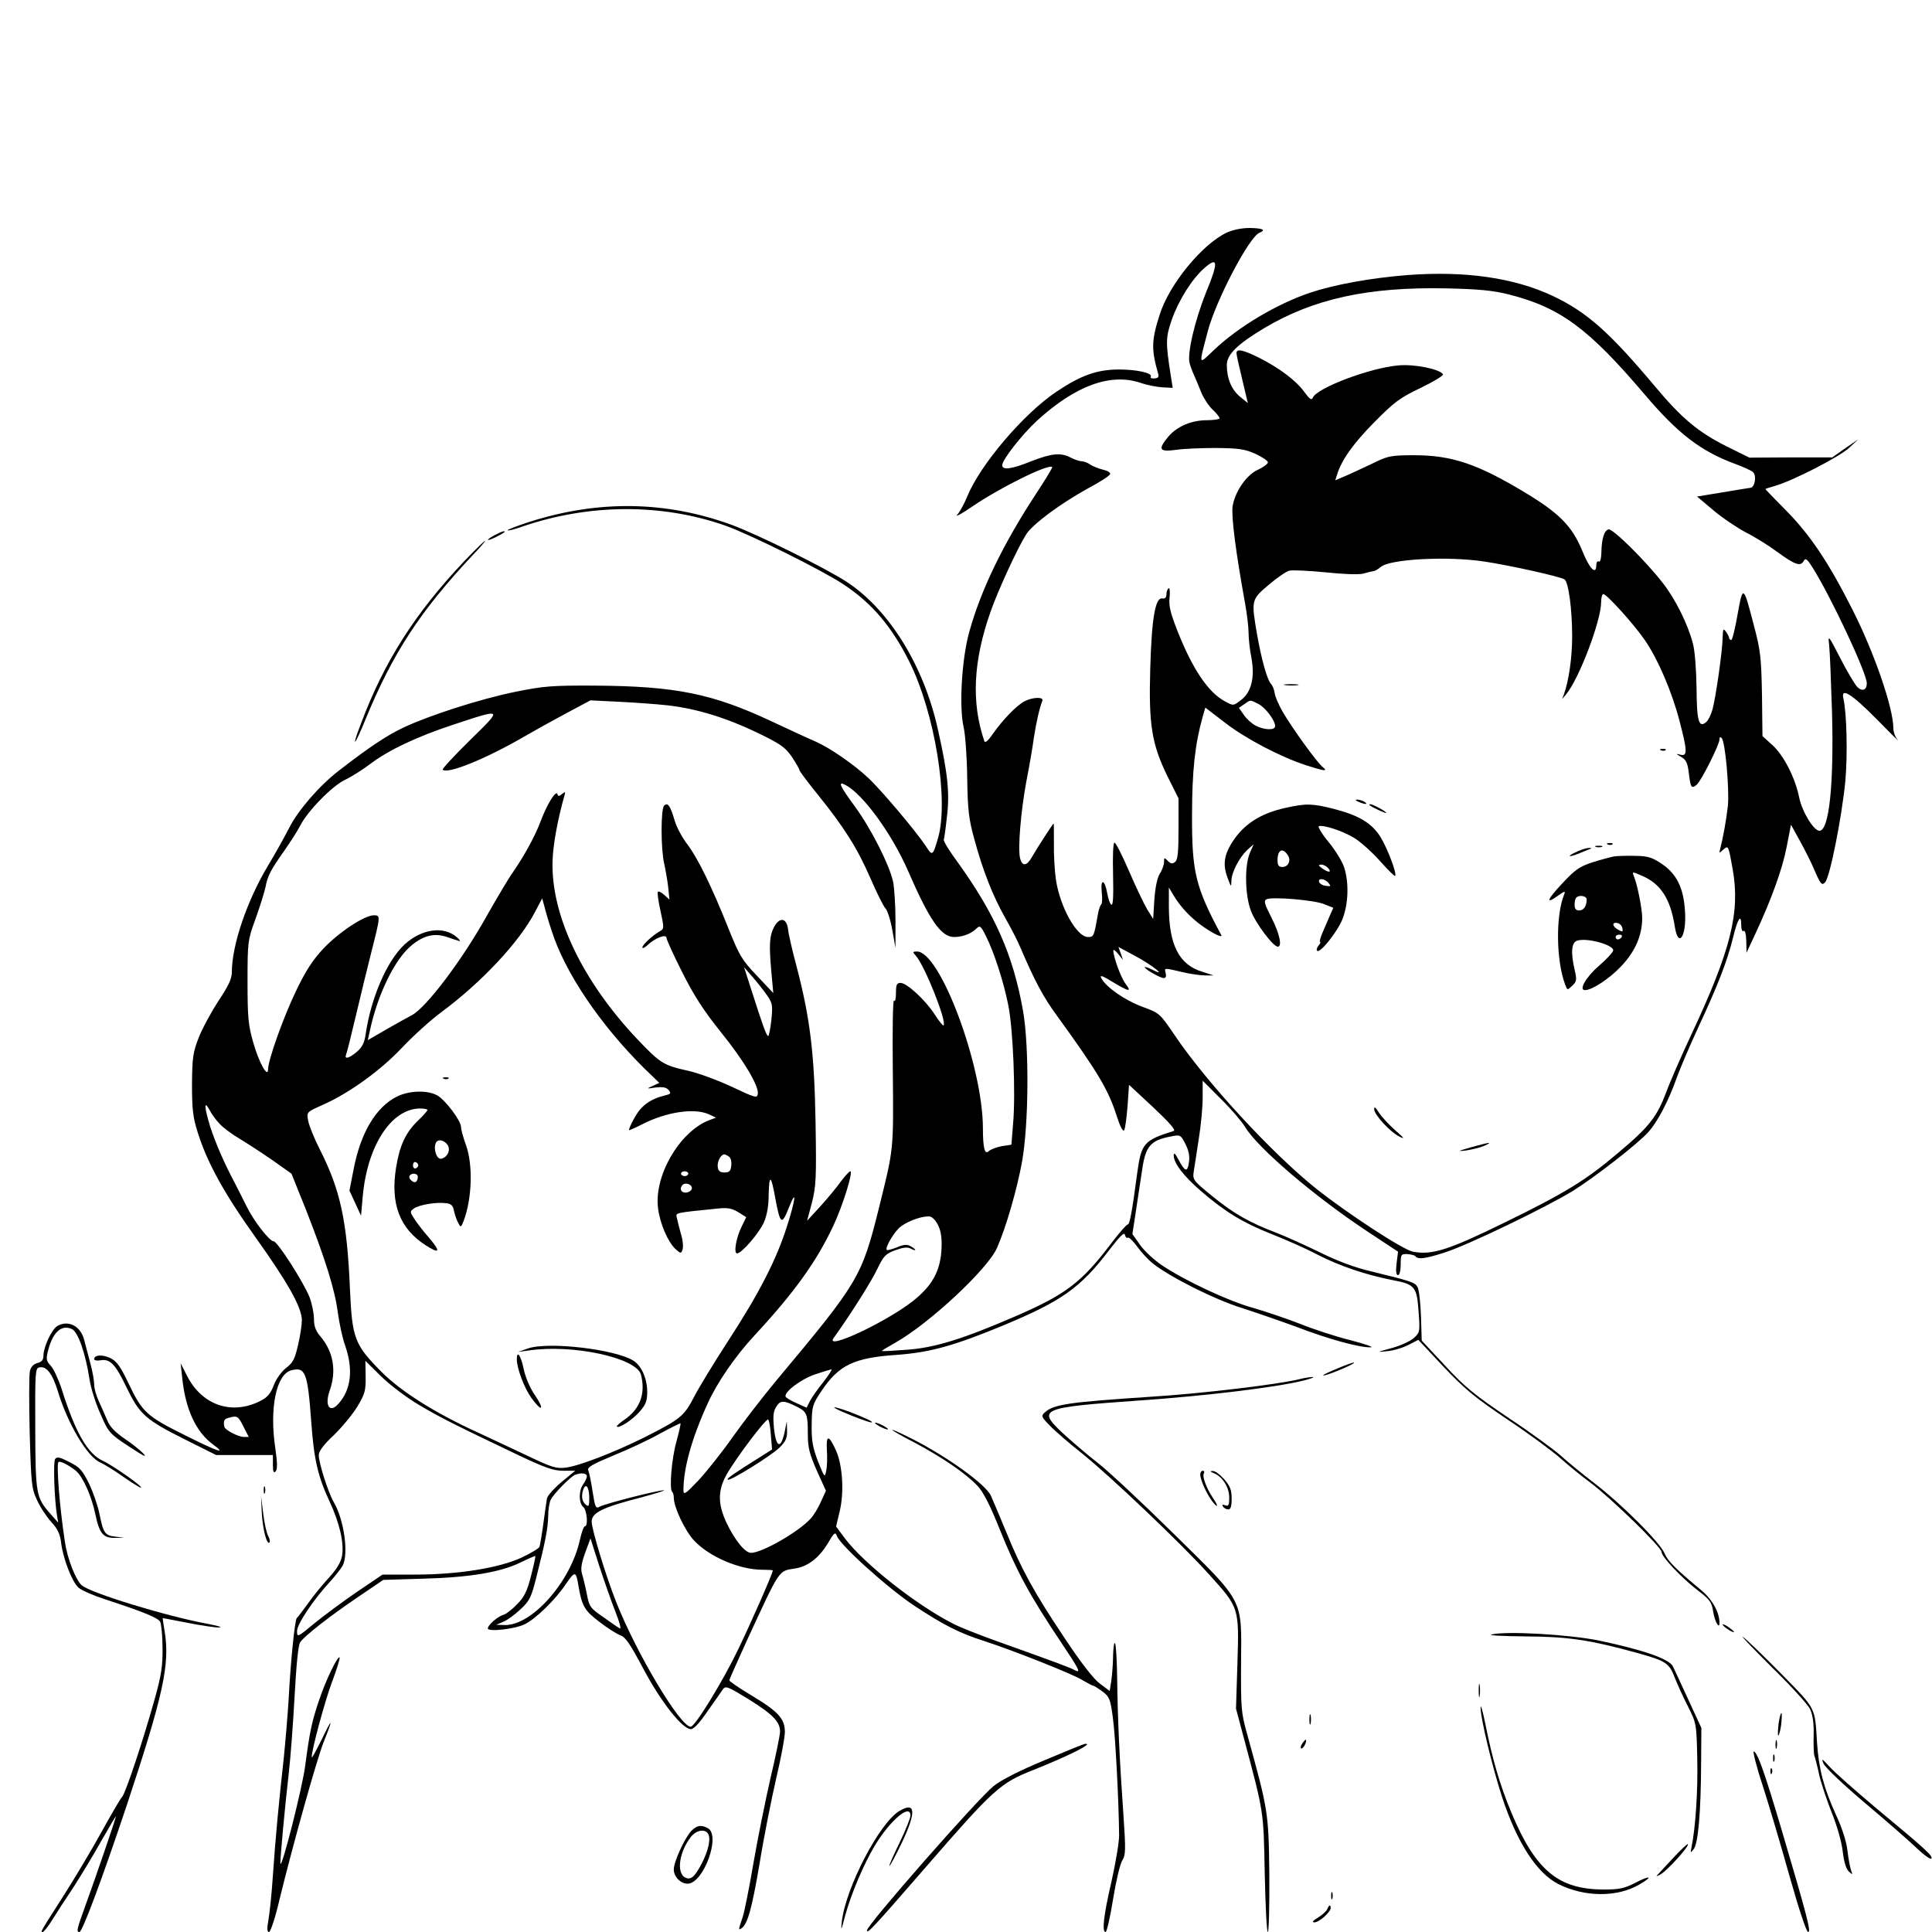 <?xml version="1.0" standalone="no"?>
<!DOCTYPE svg PUBLIC "-//W3C//DTD SVG 20010904//EN"
 "http://www.w3.org/TR/2001/REC-SVG-20010904/DTD/svg10.dtd">
<svg version="1.0" xmlns="http://www.w3.org/2000/svg"
 width="800pt" height="800pt" viewBox="0 0 800 800"
 preserveAspectRatio="xMidYMid meet">

<g transform="translate(0,800) scale(0.1,-0.1)"
fill="#000000" stroke="none">
<path d="M5080 7037 c-102 -48 -239 -215 -278 -340 -34 -105 -35 -144 -7 -242
5 -16 1 -21 -15 -22 -11 -1 -18 2 -15 7 9 15 -56 30 -131 30 -91 0 -158 -24
-258 -91 -137 -91 -317 -303 -371 -435 -12 -30 -31 -64 -41 -75 -10 -12 19 4
64 35 115 78 315 177 329 162 2 -2 -30 -55 -71 -117 -133 -203 -225 -394 -272
-564 -32 -113 -43 -312 -24 -395 7 -30 14 -125 15 -210 2 -132 6 -170 29 -253
35 -130 76 -235 128 -327 24 -42 54 -100 66 -130 57 -133 93 -200 148 -275
171 -236 214 -308 249 -419 13 -40 25 -64 30 -56 4 6 10 51 14 100 l6 88 100
-93 c68 -64 95 -95 85 -98 -124 -39 -134 -51 -151 -174 -21 -159 -31 -213 -39
-213 -5 0 -36 -35 -69 -79 -123 -162 -188 -211 -393 -300 -219 -95 -337 -132
-453 -140 -55 -4 -101 -7 -103 -5 -2 1 23 16 55 34 142 80 385 307 422 394 38
87 82 241 103 355 28 157 30 478 4 626 -41 231 -116 400 -270 614 -34 46 -60
88 -58 94 2 6 8 48 13 95 12 96 4 178 -37 360 -58 264 -201 496 -377 612 -85
56 -373 199 -481 238 -271 98 -549 102 -834 11 -52 -17 -92 -32 -90 -35 3 -2
29 4 59 15 279 96 580 97 844 4 101 -36 397 -183 485 -241 118 -77 201 -174
274 -319 107 -213 166 -577 120 -734 -22 -75 -23 -75 -52 -30 -44 65 -186 233
-238 281 -60 56 -159 124 -216 149 -24 10 -106 48 -183 84 -245 115 -398 146
-733 148 -175 1 -211 -2 -325 -25 -148 -30 -359 -98 -467 -149 -68 -32 -143
-82 -268 -179 -78 -60 -167 -162 -204 -235 -20 -39 -59 -109 -88 -157 -87
-145 -150 -329 -150 -442 0 -27 -14 -56 -55 -118 -30 -46 -67 -114 -82 -152
-24 -62 -27 -82 -28 -194 0 -104 4 -138 24 -200 39 -124 108 -250 238 -432
135 -189 193 -292 193 -345 0 -19 -7 -65 -16 -103 -13 -57 -21 -73 -49 -94
-19 -15 -41 -45 -51 -71 -13 -35 -26 -51 -56 -66 -118 -60 -241 -18 -303 103
l-27 53 7 -65 c14 -128 57 -220 128 -272 58 -42 20 -30 -121 41 -153 76 -173
94 -227 207 -37 78 -52 98 -79 111 -33 15 -66 13 -66 -5 0 -5 11 -7 24 -5 41
8 63 -14 109 -110 55 -114 78 -135 246 -219 l126 -63 118 0 117 0 0 -39 c0
-30 3 -37 11 -29 8 8 8 34 -1 96 -25 166 4 308 67 323 58 15 67 -10 82 -216
11 -155 28 -225 76 -328 41 -88 61 -173 51 -226 -5 -26 -23 -55 -55 -90 -26
-28 -65 -76 -86 -106 -22 -30 -42 -57 -46 -60 -8 -6 -26 -181 -34 -340 -4 -63
-13 -171 -20 -240 -20 -180 -34 -325 -45 -486 -5 -77 -14 -161 -19 -187 -6
-34 -5 -47 3 -47 6 0 26 59 43 133 57 233 153 576 183 653 41 102 37 105 -9 9
-22 -44 -40 -77 -40 -72 -3 22 53 230 84 313 20 53 34 98 31 101 -7 8 -56 -92
-83 -172 -32 -93 -41 -138 -59 -275 -12 -94 -101 -443 -103 -405 -1 18 19 239
34 365 8 69 19 217 25 329 7 127 15 210 23 221 19 27 124 109 238 186 l106 72
164 5 c195 5 322 27 404 67 33 16 61 28 62 27 1 -2 -7 -39 -18 -82 -16 -63
-28 -88 -57 -117 -20 -21 -45 -41 -56 -44 -25 -7 -66 -43 -66 -57 0 -15 111
-3 152 17 46 22 128 102 172 168 37 54 41 53 51 -7 14 -84 25 -104 86 -150 32
-25 71 -50 87 -56 22 -7 41 -36 97 -141 73 -137 161 -248 196 -248 12 0 36 26
68 73 28 39 56 80 63 90 12 18 19 15 106 -38 101 -63 132 -94 132 -135 0 -14
-18 -102 -40 -195 -21 -92 -53 -250 -70 -349 -17 -100 -37 -201 -45 -225 -18
-53 -18 -54 -5 -46 25 16 43 79 75 267 18 112 50 271 69 354 20 84 36 170 36
192 0 55 -27 85 -139 152 -50 30 -91 58 -91 62 0 4 34 80 75 170 137 296 128
282 196 293 54 8 100 44 136 103 26 45 32 50 38 33 11 -37 212 -218 321 -290
121 -80 188 -114 289 -146 120 -39 368 -137 407 -162 21 -12 41 -23 44 -23 4
0 21 -11 39 -24 29 -22 33 -32 43 -108 11 -76 25 -358 26 -488 0 -30 -15 -117
-32 -193 -32 -137 -40 -207 -24 -207 5 0 19 61 31 136 12 74 29 147 38 160 14
22 15 42 5 187 -16 226 -24 398 -26 564 -1 78 -5 145 -9 149 -4 4 -7 -19 -8
-52 0 -32 -4 -78 -7 -102 l-7 -44 -40 30 c-26 19 -77 84 -146 188 -126 188
-181 288 -244 444 -26 63 -54 129 -62 147 -22 47 -183 163 -330 237 -112 56
-101 42 15 -18 114 -61 210 -126 260 -179 23 -24 52 -80 93 -183 68 -169 123
-271 251 -462 75 -112 85 -131 61 -119 -27 14 -62 27 -330 123 -67 24 -146 55
-175 70 -151 76 -369 248 -448 352 l-38 51 15 63 c19 79 12 190 -15 251 -30
67 -42 67 -38 2 2 -30 1 -69 -3 -86 -6 -29 -7 -27 -34 40 -22 58 -27 86 -26
152 1 76 3 83 41 140 72 107 134 137 314 149 136 10 236 38 439 122 242 101
319 155 439 313 43 56 62 75 64 62 2 -9 7 -15 12 -12 5 3 22 -14 39 -37 17
-24 46 -55 65 -70 71 -56 255 -149 368 -184 62 -20 166 -56 231 -80 131 -50
256 -84 302 -83 17 0 -20 13 -81 29 -61 15 -156 46 -210 68 -54 21 -142 51
-194 66 -100 27 -284 113 -379 177 -31 21 -72 58 -90 84 l-32 45 15 98 c8 53
19 128 25 165 14 102 35 126 124 142 34 7 37 5 56 -33 14 -28 18 -50 14 -76
-6 -41 -16 -39 -43 12 -13 25 -19 31 -20 18 0 -32 40 -85 113 -148 101 -87
174 -131 290 -177 56 -22 143 -60 192 -86 93 -48 205 -85 313 -106 90 -17 99
-27 106 -129 6 -83 6 -87 -19 -110 -14 -13 -55 -32 -92 -42 -63 -17 -64 -18
-20 -13 26 2 66 14 89 26 l41 21 104 -111 c88 -93 129 -127 267 -220 90 -60
187 -132 217 -159 30 -27 86 -73 124 -101 87 -65 295 -268 295 -287 0 -20 82
-107 151 -160 50 -38 57 -49 63 -88 6 -40 26 -75 26 -46 0 43 -29 96 -74 134
-107 89 -140 122 -153 153 -18 45 -179 206 -293 293 -52 40 -115 92 -140 115
-25 22 -120 92 -212 153 -141 95 -183 129 -264 217 l-97 104 -3 100 c-2 56 -8
110 -14 121 -11 20 -23 24 -190 65 -69 16 -142 43 -216 80 -62 30 -142 66
-178 80 -111 42 -178 80 -265 151 -81 66 -83 69 -78 103 3 20 13 81 21 136 9
55 16 131 16 170 l0 70 75 -75 c42 -41 87 -94 101 -117 52 -87 288 -288 506
-432 l127 -84 -6 -48 c-4 -33 -2 -49 6 -49 6 0 11 18 11 44 0 42 1 44 28 43
15 -1 29 -5 32 -8 11 -15 39 -12 120 14 94 29 425 189 535 257 92 58 266 193
310 242 39 43 84 129 119 228 13 36 53 130 90 210 79 169 119 273 142 367 19
79 34 102 34 54 0 -19 4 -30 10 -26 6 4 10 -13 11 -42 l1 -48 35 75 c67 143
113 270 131 362 l18 93 36 -65 c20 -36 49 -93 63 -127 24 -55 29 -60 42 -47
20 20 69 267 84 418 10 110 6 285 -8 344 -11 47 33 20 137 -85 58 -59 97 -98
88 -87 -10 11 -18 33 -18 48 0 84 -78 311 -169 491 -100 198 -176 311 -278
414 -46 46 -83 85 -83 86 0 1 19 7 43 14 74 22 261 118 302 155 l40 37 -54
-37 -54 -38 -172 0 -171 -1 -95 47 c-117 59 -184 114 -296 248 -190 226 -281
307 -424 375 -160 75 -363 104 -601 86 -153 -12 -305 -40 -403 -73 -137 -46
-297 -141 -398 -237 -66 -63 -64 -68 -26 77 34 129 172 392 214 408 29 12 14
19 -39 20 -34 0 -69 -7 -96 -19z m-86 -248 c-46 -114 -79 -254 -68 -293 3 -12
11 -34 19 -51 7 -16 21 -49 30 -72 10 -23 30 -54 46 -69 16 -15 29 -31 29 -36
0 -4 -24 -8 -52 -8 -65 0 -125 -26 -161 -69 -43 -52 -37 -63 31 -54 31 5 107
8 167 8 93 -1 118 -4 163 -24 28 -13 52 -29 52 -35 0 -7 -18 -20 -39 -30 -49
-21 -97 -91 -107 -152 -6 -42 13 -190 51 -399 8 -44 15 -100 15 -124 0 -24 5
-72 12 -106 15 -82 -1 -143 -45 -175 -30 -23 -30 -23 -65 -4 -69 37 -134 133
-197 293 -29 74 -36 103 -32 137 2 24 1 41 -4 38 -5 -3 -9 -14 -9 -25 0 -13
-6 -19 -17 -17 -29 5 -44 -80 -50 -288 -7 -236 6 -315 72 -450 l45 -90 0 -126
c0 -95 -3 -128 -14 -137 -11 -9 -18 -8 -30 4 -15 15 -16 15 -16 -5 0 -11 -8
-33 -17 -47 -11 -17 -19 -55 -23 -107 l-5 -81 -25 40 c-13 22 -47 93 -75 158
-28 65 -55 118 -60 118 -6 -1 -8 -53 -6 -133 2 -89 0 -129 -7 -124 -6 3 -13
24 -17 46 -10 59 -29 64 -23 6 3 -25 2 -48 -2 -51 -4 -3 -11 -22 -14 -42 -16
-91 -17 -93 -41 -93 -47 0 -117 127 -133 240 -5 36 -9 102 -8 148 0 45 0 82
-1 82 -3 0 -67 -99 -89 -137 -22 -40 -41 -42 -50 -7 -10 40 3 195 26 319 12
61 26 142 31 180 10 65 23 122 35 153 8 17 -40 16 -74 -2 -32 -17 -88 -74
-131 -135 -19 -28 -32 -39 -35 -30 -55 161 -46 333 26 537 31 88 110 260 147
319 26 42 144 129 255 190 49 26 91 53 93 60 2 6 -11 14 -29 18 -18 4 -42 14
-53 21 -11 8 -27 14 -36 14 -9 0 -30 7 -45 15 -42 22 -79 18 -164 -15 -82 -33
-120 -38 -120 -16 0 22 82 127 144 184 160 146 304 198 428 157 29 -10 71 -18
93 -19 l41 -2 -8 50 c-22 140 -21 159 4 232 29 82 84 169 135 214 57 50 59 25
7 -101z m1253 -8 c213 -54 330 -140 562 -413 139 -164 233 -236 376 -289 33
-12 66 -27 74 -34 16 -16 7 -65 -12 -65 -6 -1 -59 -9 -116 -19 l-104 -17 69
-58 c38 -32 98 -72 134 -91 36 -18 92 -53 126 -78 75 -55 99 -64 112 -41 8 15
14 11 38 -27 74 -117 224 -436 224 -478 0 -29 -19 -36 -40 -15 -10 11 -42 64
-70 119 -49 95 -51 98 -46 55 3 -25 8 -151 12 -280 8 -299 -12 -490 -52 -490
-24 0 -72 79 -84 138 -17 83 -64 174 -111 217 l-41 37 -2 171 c-3 155 -6 184
-34 289 -43 166 -45 167 -67 44 -10 -58 -22 -106 -26 -106 -5 0 -9 4 -9 8 0 5
-6 16 -13 26 -11 15 -13 12 -14 -26 -1 -55 -28 -244 -42 -296 -6 -22 -18 -45
-26 -52 -31 -26 -39 4 -40 142 -1 74 -7 155 -15 183 -20 79 -73 185 -124 250
-72 93 -207 226 -225 223 -18 -4 -29 -37 -30 -96 -1 -26 -5 -41 -11 -37 -5 3
-10 -3 -10 -14 0 -45 -28 -17 -58 58 -42 102 -95 156 -238 242 -196 118 -302
154 -459 154 -88 0 -107 -3 -155 -26 -30 -15 -81 -38 -113 -53 l-58 -25 7 22
c18 61 68 131 154 218 84 85 107 102 193 143 54 26 95 51 92 56 -13 22 -119
43 -184 37 -118 -10 -340 -94 -355 -134 -5 -12 -14 -5 -35 24 -34 47 -103 99
-188 142 -67 33 -93 38 -93 19 0 -7 11 -57 24 -110 l23 -97 -33 27 c-35 29
-54 75 -54 131 0 43 44 86 156 153 204 121 428 170 749 164 140 -3 198 -9 262
-25z m-102 -1106 c102 -15 314 -62 333 -74 17 -10 32 -125 32 -236 0 -89 -14
-183 -34 -240 l-8 -20 17 20 c54 65 145 305 145 382 0 18 4 33 9 33 14 0 127
-125 173 -192 55 -81 112 -215 143 -335 32 -123 33 -146 3 -138 -20 5 -20 4 3
-9 21 -12 27 -25 32 -67 7 -60 11 -66 32 -49 19 15 95 167 95 188 0 10 3 12 9
6 15 -14 32 -210 26 -279 -6 -56 -20 -133 -32 -180 -5 -19 -5 -19 14 -2 20 17
20 16 38 -84 31 -178 -8 -334 -173 -686 -38 -81 -85 -188 -103 -237 -39 -102
-70 -142 -200 -251 -132 -112 -220 -166 -468 -287 -233 -114 -301 -136 -380
-121 -40 7 -267 155 -401 261 -182 145 -458 444 -589 640 -59 86 -59 87 -133
114 -71 27 -148 80 -168 118 -7 14 5 10 47 -16 68 -41 81 -43 54 -8 -19 24
-51 112 -51 138 0 6 9 0 20 -14 l20 -25 -9 27 -10 27 67 -36 c73 -39 138 -91
75 -59 -18 9 -33 14 -33 11 0 -8 64 -45 79 -45 8 0 11 7 8 20 -6 23 -9 23 68
5 33 -8 76 -14 95 -14 l35 0 -46 15 c-97 29 -139 112 -139 272 l0 77 21 -35
c28 -47 75 -96 124 -129 42 -29 79 -46 72 -33 -107 199 -122 262 -121 497 0
182 12 293 44 407 l11 38 82 -63 c87 -67 231 -142 336 -176 74 -24 91 -26 69
-8 -23 17 -130 166 -167 230 -17 30 -32 65 -33 78 -2 13 -8 30 -15 37 -16 17
-39 99 -58 206 -24 141 -24 143 48 204 34 29 73 56 86 59 13 3 81 0 151 -7 75
-8 139 -10 156 -5 16 5 34 9 41 10 6 0 19 8 30 17 36 33 276 46 428 23z
m-3377 -596 c119 -14 241 -52 368 -113 97 -47 115 -60 143 -100 17 -26 31 -50
31 -54 0 -5 34 -50 76 -102 109 -135 164 -222 218 -346 26 -60 54 -117 63
-126 8 -9 21 -49 28 -90 l13 -73 0 115 c0 63 -5 135 -10 160 -16 70 -90 217
-157 309 -66 90 -73 108 -39 90 73 -39 191 -202 258 -355 89 -205 137 -274
191 -274 35 0 71 14 92 35 15 14 18 12 40 -32 34 -68 73 -189 92 -285 20 -98
31 -368 20 -491 l-7 -87 -40 -6 c-21 -4 -45 -13 -53 -20 -17 -18 -25 10 -25
96 -1 258 -177 730 -273 730 -18 0 -19 -2 -5 -17 38 -43 130 -275 115 -289 -2
-3 -19 18 -37 46 -38 59 -115 130 -141 130 -16 0 -19 -8 -19 -42 0 -25 -4 -38
-8 -31 -5 7 -7 -125 -5 -295 3 -330 4 -315 -57 -562 -72 -289 -84 -308 -425
-716 -55 -66 -136 -171 -180 -233 -44 -63 -108 -143 -142 -180 -56 -59 -63
-63 -63 -41 0 91 35 216 101 360 40 88 115 196 193 280 165 178 257 306 326
453 40 85 84 227 71 227 -4 0 -22 -19 -39 -42 -17 -24 -55 -70 -85 -103 l-55
-60 20 75 c17 68 19 101 15 335 -5 287 -23 431 -79 645 -17 63 -33 132 -35
153 -6 47 -35 51 -58 8 -19 -37 -21 -73 -11 -185 l8 -88 -68 72 c-62 65 -73
84 -117 194 -69 173 -128 294 -171 350 -21 27 -45 72 -53 100 -17 59 -28 75
-43 60 -14 -14 -14 -178 0 -239 6 -27 14 -72 17 -100 l5 -50 -21 19 c-12 11
-24 17 -27 13 -3 -3 2 -39 11 -79 15 -69 15 -74 -1 -83 -33 -19 -74 -57 -74
-68 0 -6 10 -1 23 11 31 29 77 46 77 28 0 -7 29 -71 65 -142 48 -96 89 -159
157 -244 98 -121 161 -227 156 -260 -3 -18 -11 -16 -108 30 -58 27 -139 57
-180 66 -103 23 -115 30 -211 131 -227 240 -358 513 -351 738 2 67 21 171 49
270 5 17 4 18 -10 7 -12 -10 -16 -10 -19 0 -6 17 -43 -42 -69 -112 -23 -61
-67 -142 -114 -210 -18 -25 -66 -106 -108 -180 -104 -187 -252 -382 -312 -414
-16 -8 -64 -35 -106 -59 l-76 -44 9 41 c31 145 100 288 166 346 51 45 98 58
150 41 21 -7 44 -15 52 -17 8 -3 5 4 -8 15 -55 48 -146 35 -217 -30 -73 -68
-139 -221 -161 -372 -5 -35 -14 -53 -36 -72 -32 -27 -53 -33 -45 -12 3 6 22
82 42 167 20 85 48 200 62 255 39 153 39 155 11 155 -39 0 -146 -71 -209 -138
-44 -47 -74 -93 -113 -175 -51 -105 -116 -286 -116 -325 -1 -38 -38 29 -61
110 -21 73 -24 104 -24 253 0 167 1 172 33 260 18 50 36 108 41 130 9 48 20
70 80 155 25 36 54 81 64 101 31 61 132 164 184 189 26 12 75 43 108 68 76 57
190 111 341 161 209 69 207 70 70 -64 -65 -64 -116 -119 -113 -122 20 -20 179
45 336 136 36 21 113 64 171 95 l105 56 120 -6 c66 -3 157 -10 203 -15z m2443
6 c30 -16 69 -68 69 -92 0 -18 -45 -16 -80 2 -16 8 -38 28 -49 44 l-21 30 22
15 c27 19 23 19 59 1z m-2928 -935 c54 -174 201 -392 386 -575 l61 -59 -28
-13 c-26 -11 -25 -12 13 -6 30 3 44 1 54 -11 11 -13 9 -16 -16 -22 -61 -15
-98 -42 -126 -93 -16 -28 -25 -51 -22 -51 3 0 28 11 55 25 100 51 215 68 275
41 l30 -14 -30 -11 c-123 -49 -228 -232 -210 -365 8 -63 40 -137 71 -167 22
-20 24 -21 30 -4 4 10 2 39 -6 64 -7 25 -15 56 -17 67 -5 23 -16 21 172 40 39
4 57 0 83 -16 l32 -20 -18 -37 c-24 -47 -35 -113 -20 -113 19 0 90 82 111 128
13 30 20 69 20 118 2 83 10 79 27 -16 21 -112 27 -116 58 -37 32 80 26 29 -9
-80 -44 -139 -115 -277 -241 -471 -60 -92 -125 -199 -145 -238 -41 -79 -56
-91 -211 -169 -122 -60 -261 -114 -318 -122 -41 -5 -57 0 -162 50 -64 30 -157
74 -207 97 -175 80 -314 168 -395 249 -112 113 -122 138 -131 345 -12 282 -40
409 -124 575 -24 47 -46 102 -49 121 -7 35 -6 35 58 64 110 48 240 142 329
236 46 49 120 116 166 150 166 123 323 291 387 415 l29 55 9 -32 c4 -18 17
-62 29 -98z m893 -271 c23 -33 24 -42 18 -103 -4 -36 -10 -66 -13 -66 -7 0
-22 41 -71 195 l-29 90 35 -40 c19 -22 46 -56 60 -76z m-2267 -532 c14 -16 53
-45 86 -64 33 -20 94 -60 136 -89 l76 -54 61 -152 c81 -207 119 -330 131 -424
6 -43 19 -106 31 -138 33 -97 24 -180 -28 -238 -36 -42 -59 -9 -37 53 29 82
16 161 -38 225 -20 23 -27 43 -27 73 0 22 -8 62 -18 89 -24 61 -133 232 -149
232 -17 0 -83 85 -112 145 -14 28 -35 70 -48 95 -46 86 -82 171 -103 236 -24
79 -26 111 -3 69 8 -16 27 -43 42 -58z m2109 -136 c8 -5 12 -21 10 -37 -2 -23
-8 -29 -28 -29 -18 0 -26 6 -28 23 -3 22 13 52 27 52 3 0 12 -4 19 -9z m-168
-71 c0 -5 -7 -10 -15 -10 -8 0 -15 5 -15 10 0 6 7 10 15 10 8 0 15 -4 15 -10z
m15 -60 c0 -8 -10 -16 -22 -18 -22 -3 -32 16 -16 32 12 11 38 2 38 -14z m1022
-159 c11 -25 14 -56 11 -103 -7 -85 -39 -142 -116 -204 -111 -88 -371 -210
-330 -154 62 85 158 236 181 286 26 54 34 62 74 77 33 12 50 14 64 7 10 -6 19
-8 19 -6 0 3 -9 10 -20 16 -14 8 -29 7 -56 -5 -21 -8 -39 -13 -42 -11 -9 9 33
80 59 98 35 26 98 46 122 40 10 -3 26 -21 34 -41z m-2151 -739 c87 -52 154
-85 418 -211 104 -49 138 -61 178 -61 l50 0 -56 -46 c-31 -26 -58 -56 -61 -68
-2 -11 -9 -59 -15 -104 -6 -46 -14 -90 -16 -97 -3 -7 -37 -27 -75 -45 -94 -43
-262 -70 -440 -70 l-135 0 -105 -71 c-57 -39 -137 -98 -176 -130 -71 -59 -73
-60 -73 -33 0 29 67 129 136 204 23 25 46 55 53 67 25 49 6 190 -37 263 -23
40 -62 161 -62 195 0 16 21 44 63 83 34 33 78 87 97 118 31 52 35 66 34 124
l-1 65 66 -65 c37 -36 107 -89 157 -118z m1674 96 c-23 -28 -48 -64 -56 -79
l-14 -28 -42 19 c-24 10 -44 23 -45 27 -7 19 65 73 122 92 33 11 63 20 68 21
4 0 -11 -23 -33 -52z m-108 -104 c39 -20 43 -31 43 -109 0 -59 6 -83 37 -154
l38 -84 -21 -46 c-11 -25 -30 -56 -42 -69 -51 -56 -202 -142 -247 -142 -25 0
-67 52 -102 125 -36 77 -36 133 0 198 40 71 166 237 173 229 4 -4 9 -33 11
-65 l5 -59 -41 -26 c-120 -75 -147 -94 -143 -99 8 -8 179 98 215 133 26 26 32
39 31 71 l-1 38 -7 -35 c-16 -82 -37 -79 -46 5 -5 53 -3 71 10 91 17 27 31 26
87 -2z m-2292 -85 l20 -39 -21 0 c-22 0 -78 29 -80 42 -5 26 -1 33 21 38 33 9
37 6 60 -41z m1791 -58 c-20 -71 -30 -195 -18 -208 4 -3 7 -14 7 -24 0 -40 45
-135 83 -177 63 -68 189 -122 284 -122 24 0 43 -1 43 -3 0 -12 -90 -216 -144
-328 -63 -131 -178 -319 -196 -319 -43 0 -223 301 -308 515 -42 105 -102 302
-102 334 0 37 43 59 207 101 59 16 101 29 92 29 -23 1 -243 -55 -266 -68 -16
-9 -19 -3 -29 62 -6 40 -14 79 -18 88 -6 13 15 25 106 63 62 25 149 66 193 91
44 24 81 42 83 41 1 -2 -6 -35 -17 -75z m-371 -144 c0 -7 -7 -22 -15 -33 -19
-25 -19 -78 0 -94 16 -13 21 -80 7 -80 -5 0 -14 -26 -21 -57 -38 -173 -198
-354 -311 -352 l-35 1 30 13 c17 7 48 30 71 52 36 33 44 49 64 128 39 154 49
208 50 258 0 27 5 57 11 68 13 25 82 95 100 102 26 10 49 7 49 -6z m10 -89 c0
-35 -2 -39 -15 -28 -16 13 -19 38 -9 64 10 27 24 7 24 -36z m108 -471 c17 -42
25 -74 19 -70 -7 3 -38 25 -69 47 -54 37 -58 43 -68 95 -6 31 -15 68 -20 84
-6 20 -3 43 13 87 l22 60 36 -113 c20 -61 50 -147 67 -190z"/>
<path d="M5323 5163 c15 -2 37 -2 50 0 12 2 0 4 -28 4 -27 0 -38 -2 -22 -4z"/>
<path d="M6878 4893 c7 -3 16 -2 19 1 4 3 -2 6 -13 5 -11 0 -14 -3 -6 -6z"/>
<path d="M5625 4680 c27 -12 43 -12 25 0 -8 5 -22 9 -30 9 -10 0 -8 -3 5 -9z"/>
<path d="M5324 4655 c-106 -23 -176 -69 -224 -146 -33 -54 -37 -93 -15 -149
13 -34 13 -34 14 -7 1 36 32 95 65 127 l27 24 -16 -37 c-22 -53 -20 -174 5
-239 19 -51 92 -148 111 -148 19 0 8 53 -26 120 -31 61 -33 71 -19 77 27 10
198 -4 237 -21 l38 -15 -16 -36 c-8 -19 -22 -51 -30 -70 -8 -19 -12 -35 -9
-35 4 0 1 -7 -6 -15 -7 -9 -10 -18 -6 -22 12 -12 86 81 106 134 24 64 26 152
5 214 -9 25 -38 72 -65 104 -27 33 -44 62 -39 64 20 6 100 -20 147 -49 26 -16
74 -59 106 -95 32 -36 60 -64 63 -62 8 9 -31 112 -60 160 -36 58 -88 90 -192
117 -90 23 -116 24 -201 5z m9 -197 c14 -22 1 -48 -23 -48 -15 0 -20 7 -20 28
0 44 22 54 43 20z m167 -53 c16 -19 0 -19 -26 0 -16 12 -16 14 -3 15 9 0 22
-7 29 -15z m1 -61 c11 -14 10 -15 -11 -12 -13 1 -25 9 -28 16 -5 17 23 15 39
-4z"/>
<path d="M5671 4666 c10 -9 69 -36 69 -32 0 6 -55 36 -66 36 -4 0 -5 -2 -3 -4z"/>
<path d="M6658 4503 c7 -3 16 -2 19 1 4 3 -2 6 -13 5 -11 0 -14 -3 -6 -6z"/>
<path d="M6608 4493 c6 -2 18 -2 25 0 6 3 1 5 -13 5 -14 0 -19 -2 -12 -5z"/>
<path d="M6533 4475 c-18 -8 -33 -16 -33 -19 0 -3 15 1 33 8 17 7 39 16 47 19
13 5 13 5 0 6 -8 0 -30 -6 -47 -14z"/>
<path d="M6685 4454 c-16 -3 -58 -14 -92 -25 -52 -17 -72 -31 -123 -86 -65
-69 -72 -90 -19 -52 30 21 32 21 25 3 -35 -89 -32 -273 5 -371 9 -24 9 -24 29
-5 18 17 20 24 11 63 -18 75 -14 117 10 124 40 13 149 -17 149 -40 0 -7 -26
-36 -59 -64 -54 -47 -85 -101 -58 -101 29 0 101 47 150 99 58 61 87 128 87
200 0 38 -21 143 -35 174 -7 18 -6 18 31 2 80 -33 121 -96 139 -212 15 -94 50
-38 42 67 -6 93 -34 150 -93 191 -41 28 -59 34 -109 35 -33 1 -73 0 -90 -2z
m-115 -178 c0 -28 -12 -46 -31 -46 -13 0 -19 7 -19 23 0 13 3 27 7 30 12 13
43 7 43 -7z m148 -119 c3 -16 1 -17 -17 -7 -25 13 -28 33 -4 28 10 -2 19 -11
21 -21z m-3 -37 c-3 -5 -10 -10 -16 -10 -5 0 -9 5 -9 10 0 6 7 10 16 10 8 0
12 -4 9 -10z"/>
<path d="M5690 3408 c0 -24 66 -95 104 -114 25 -13 21 -7 -18 27 -27 24 -57
57 -67 73 -13 21 -19 25 -19 14z"/>
<path d="M6090 3249 c-55 -16 -58 -17 -20 -13 25 4 59 12 75 19 41 18 23 16
-55 -6z"/>
<path d="M1838 3533 c7 -3 16 -2 19 1 4 3 -2 6 -13 5 -11 0 -14 -3 -6 -6z"/>
<path d="M1643 3459 c-86 -43 -150 -149 -179 -302 l-17 -87 24 -52 24 -52 7
80 c19 211 119 364 238 364 16 0 30 -3 30 -6 0 -4 -18 -24 -41 -46 -50 -49
-74 -101 -89 -193 -24 -150 15 -252 122 -321 59 -38 64 -28 16 29 -25 28 -53
65 -63 81 -18 28 -18 29 -1 42 22 15 90 27 131 22 23 -2 31 -9 35 -33 4 -17
12 -40 18 -50 10 -19 11 -18 22 10 35 93 39 233 9 315 -11 30 -20 63 -20 73 0
27 -67 115 -100 132 -41 22 -117 19 -166 -6z m211 -201 c13 -21 -2 -51 -27
-56 -18 -4 -33 38 -23 64 7 19 35 15 50 -8z m-122 -83 c0 -5 -5 -11 -11 -13
-6 -2 -11 4 -11 13 0 9 5 15 11 13 6 -2 11 -8 11 -13z m-2 -48 c0 -8 -3 -17
-7 -20 -9 -9 -34 13 -27 24 8 14 34 11 34 -4z"/>
<path d="M2185 2416 l-40 -14 45 6 c180 27 445 -30 464 -100 20 -77 -3 -141
-66 -185 -21 -14 -36 -28 -34 -30 9 -9 64 27 95 62 25 29 31 44 31 81 0 55
-23 107 -56 129 -74 48 -355 81 -439 51z"/>
<path d="M2140 2372 c0 -38 31 -120 60 -160 44 -61 57 -51 15 11 -21 30 -40
76 -47 110 -11 54 -28 78 -28 39z"/>
<path d="M2048 5784 c-39 -21 -35 -28 5 -8 37 19 44 24 31 24 -5 -1 -21 -8
-36 -16z"/>
<path d="M1922 5676 c-204 -216 -331 -415 -428 -674 -41 -106 -26 -93 19 18
113 275 226 449 446 683 30 31 52 57 49 57 -3 0 -42 -38 -86 -84z"/>
<path d="M237 2509 c-23 -14 -56 -85 -57 -120 0 -20 -6 -28 -25 -33 -16 -4
-27 -16 -31 -33 -4 -15 -4 -130 -1 -256 6 -215 8 -232 31 -280 13 -29 40 -69
59 -90 26 -28 36 -50 40 -85 8 -65 45 -162 72 -186 12 -11 60 -32 106 -47 168
-55 222 -78 232 -94 5 -10 10 -59 10 -109 1 -73 -5 -113 -31 -206 -47 -170
-121 -392 -136 -410 -8 -8 -47 -76 -88 -150 -41 -74 -111 -191 -155 -260 -99
-155 -96 -150 -86 -150 4 0 21 21 38 48 16 26 56 88 89 137 32 50 85 137 117
195 33 57 59 102 59 99 0 -8 -84 -253 -124 -363 -38 -105 -41 -116 -27 -116
12 0 94 220 196 525 151 455 179 584 157 718 -5 31 -9 57 -8 57 1 0 47 -9 104
-20 56 -11 115 -20 130 -19 15 1 -7 7 -48 15 -173 32 -486 128 -522 160 -25
23 -59 110 -69 178 -22 142 -36 322 -27 332 6 6 42 -12 72 -36 29 -24 65 -104
81 -181 17 -81 33 -99 85 -97 l35 1 -37 4 c-44 5 -50 14 -67 98 -7 33 -26 88
-43 123 -27 54 -38 67 -81 88 -40 21 -52 23 -59 12 -8 -12 -3 -166 8 -233 l5
-30 -30 34 c-62 70 -64 81 -65 355 -1 235 0 251 17 254 30 6 54 -26 77 -100
40 -133 122 -271 174 -293 17 -8 60 -34 95 -59 36 -25 69 -46 74 -46 15 0
-114 91 -155 110 -65 29 -115 116 -173 299 -13 40 -33 83 -45 96 -19 20 -20
27 -10 66 19 73 55 105 97 86 26 -11 57 -100 74 -210 5 -34 25 -98 45 -142 36
-83 36 -82 159 -161 57 -36 7 14 -58 58 -41 28 -63 51 -73 77 -8 20 -24 54
-34 77 -11 23 -20 54 -20 70 0 17 -7 57 -16 89 -9 33 -20 76 -25 95 -14 59
-66 86 -112 59z"/>
<path d="M5525 2328 c-38 -16 -56 -26 -40 -23 31 7 138 53 120 53 -5 0 -41
-13 -80 -30z"/>
<path d="M5380 2289 c-90 -22 -408 -60 -620 -73 -333 -22 -397 -31 -433 -64
-17 -15 -16 -18 20 -55 21 -22 81 -74 133 -115 117 -94 412 -374 527 -502 124
-137 124 -136 117 -365 l-6 -190 32 -120 c84 -315 82 -300 87 -563 3 -133 8
-242 13 -242 4 0 7 107 6 237 -3 258 -4 265 -92 583 -25 89 -26 107 -25 294 2
271 16 245 -283 539 -127 125 -267 256 -311 290 -44 34 -110 91 -148 126 -102
97 -88 103 323 132 273 19 564 54 680 83 30 8 46 14 35 14 -11 0 -36 -4 -55
-9z"/>
<path d="M3455 2171 c10 -10 139 -61 153 -61 13 1 -23 18 -93 45 -39 14 -65
21 -60 16z"/>
<path d="M3640 2095 c14 -8 30 -14 35 -14 6 0 -1 6 -15 14 -14 8 -29 14 -35
14 -5 0 1 -6 15 -14z"/>
<path d="M4970 1895 c0 -23 27 -82 50 -112 25 -32 26 -20 2 15 -26 39 -45 89
-37 101 3 6 1 11 -4 11 -6 0 -11 -7 -11 -15z"/>
<path d="M5026 1900 c36 -14 64 -59 64 -101 0 -32 -3 -37 -17 -32 -11 4 -14 3
-9 -5 4 -7 14 -12 22 -12 10 0 14 12 14 45 0 35 -6 51 -31 80 -17 19 -38 35
-48 34 -12 0 -10 -3 5 -9z"/>
<path d="M1092 1830 c0 -14 2 -19 5 -12 2 6 2 18 0 25 -3 6 -5 1 -5 -13z"/>
<path d="M1084 1735 c4 -68 21 -134 32 -122 3 3 1 15 -5 26 -7 11 -16 53 -21
93 l-9 73 3 -70z"/>
<path d="M7134 1271 c7 -11 46 -35 46 -28 0 3 -12 12 -26 22 -15 9 -23 12 -20
6z"/>
<path d="M6176 1232 c-16 -4 47 -7 140 -8 178 -1 266 -14 469 -70 114 -32 127
-41 150 -101 10 -26 34 -79 54 -118 35 -70 36 -71 39 -219 3 -130 -7 -284 -24
-366 -5 -23 -4 -24 9 -7 19 22 30 156 31 357 l1 145 -53 115 c-29 63 -58 126
-65 140 -15 31 -123 68 -302 106 -124 26 -386 41 -449 26z"/>
<path d="M7335 1098 c80 -78 152 -157 160 -175 11 -23 16 -58 15 -106 -1 -40
0 -79 3 -87 3 -8 13 -46 21 -84 9 -37 33 -107 52 -155 20 -49 39 -115 44 -155
5 -44 14 -74 25 -85 17 -15 17 -15 10 4 -4 11 -11 47 -15 81 -4 38 -22 94 -48
150 -50 110 -71 190 -78 297 -9 150 -3 138 -147 285 -73 74 -144 143 -159 153
-15 11 38 -44 117 -123z"/>
<path d="M6123 1000 c0 -25 2 -35 4 -22 2 12 2 32 0 45 -2 12 -4 2 -4 -23z"/>
<path d="M6131 931 c-2 -41 49 -251 90 -376 62 -187 143 -311 231 -356 108
-55 244 -56 335 -3 61 35 48 41 -17 7 -45 -23 -66 -27 -129 -27 -188 0 -283
79 -383 319 -48 116 -78 219 -108 369 -10 50 -19 80 -19 67z"/>
<path d="M5422 880 c0 -19 2 -27 5 -17 2 9 2 25 0 35 -3 9 -5 1 -5 -18z"/>
<path d="M7365 865 c-3 -26 -4 -49 -2 -51 3 -3 8 16 12 41 3 26 4 49 2 51 -3
3 -8 -16 -12 -41z"/>
<path d="M5392 780 c-7 -11 -8 -20 -3 -20 9 0 24 30 18 36 -1 2 -8 -6 -15 -16z"/>
<path d="M7352 775 c0 -16 2 -22 5 -12 2 9 2 23 0 30 -3 6 -5 -1 -5 -18z"/>
<path d="M4322 710 c-103 -43 -179 -82 -208 -106 -67 -54 -524 -575 -524 -597
0 -17 24 9 243 261 282 325 309 349 446 403 148 59 253 112 214 108 -5 0 -81
-31 -171 -69z"/>
<path d="M7300 603 c26 -81 76 -250 111 -375 37 -131 69 -228 76 -228 13 0 -3
62 -107 414 -74 250 -102 328 -118 334 -5 1 11 -64 38 -145z"/>
<path d="M7342 720 c0 -14 2 -19 5 -12 2 6 2 18 0 25 -3 6 -5 1 -5 -13z"/>
<path d="M7551 697 c7 -16 85 -90 173 -164 89 -75 185 -159 213 -186 29 -28
56 -47 60 -43 9 9 -21 37 -232 212 -82 69 -167 144 -188 167 -33 36 -36 38
-26 14z"/>
<path d="M7331 664 c0 -11 3 -14 6 -6 3 7 2 16 -1 19 -3 4 -6 -2 -5 -13z"/>
<path d="M3724 501 c-83 -50 -221 -316 -238 -456 -5 -44 -3 -41 14 24 24 88
76 211 122 288 64 106 148 177 148 125 0 -10 -20 -60 -45 -112 -25 -51 -44
-94 -42 -96 2 -2 25 41 51 95 61 128 58 173 -10 132z"/>
<path d="M2862 418 c-28 -31 -72 -127 -72 -159 0 -30 28 -59 57 -59 66 0 139
200 84 230 -29 15 -45 12 -69 -12z m73 -18 c8 -26 -8 -81 -40 -136 -20 -34
-32 -44 -47 -42 -49 7 -41 103 13 172 25 31 65 35 74 6z"/>
<path d="M6925 303 c-33 -35 -62 -67 -65 -70 -3 -3 4 -1 15 5 28 15 122 119
114 126 -2 2 -31 -25 -64 -61z"/>
<path d="M5512 150 c0 -14 2 -19 5 -12 2 6 2 18 0 25 -3 6 -5 1 -5 -13z"/>
<path d="M5496 95 c-3 -8 -20 -24 -38 -35 -23 -14 -27 -20 -15 -20 19 0 67 42
67 60 0 15 -7 12 -14 -5z"/>
</g>
</svg>
